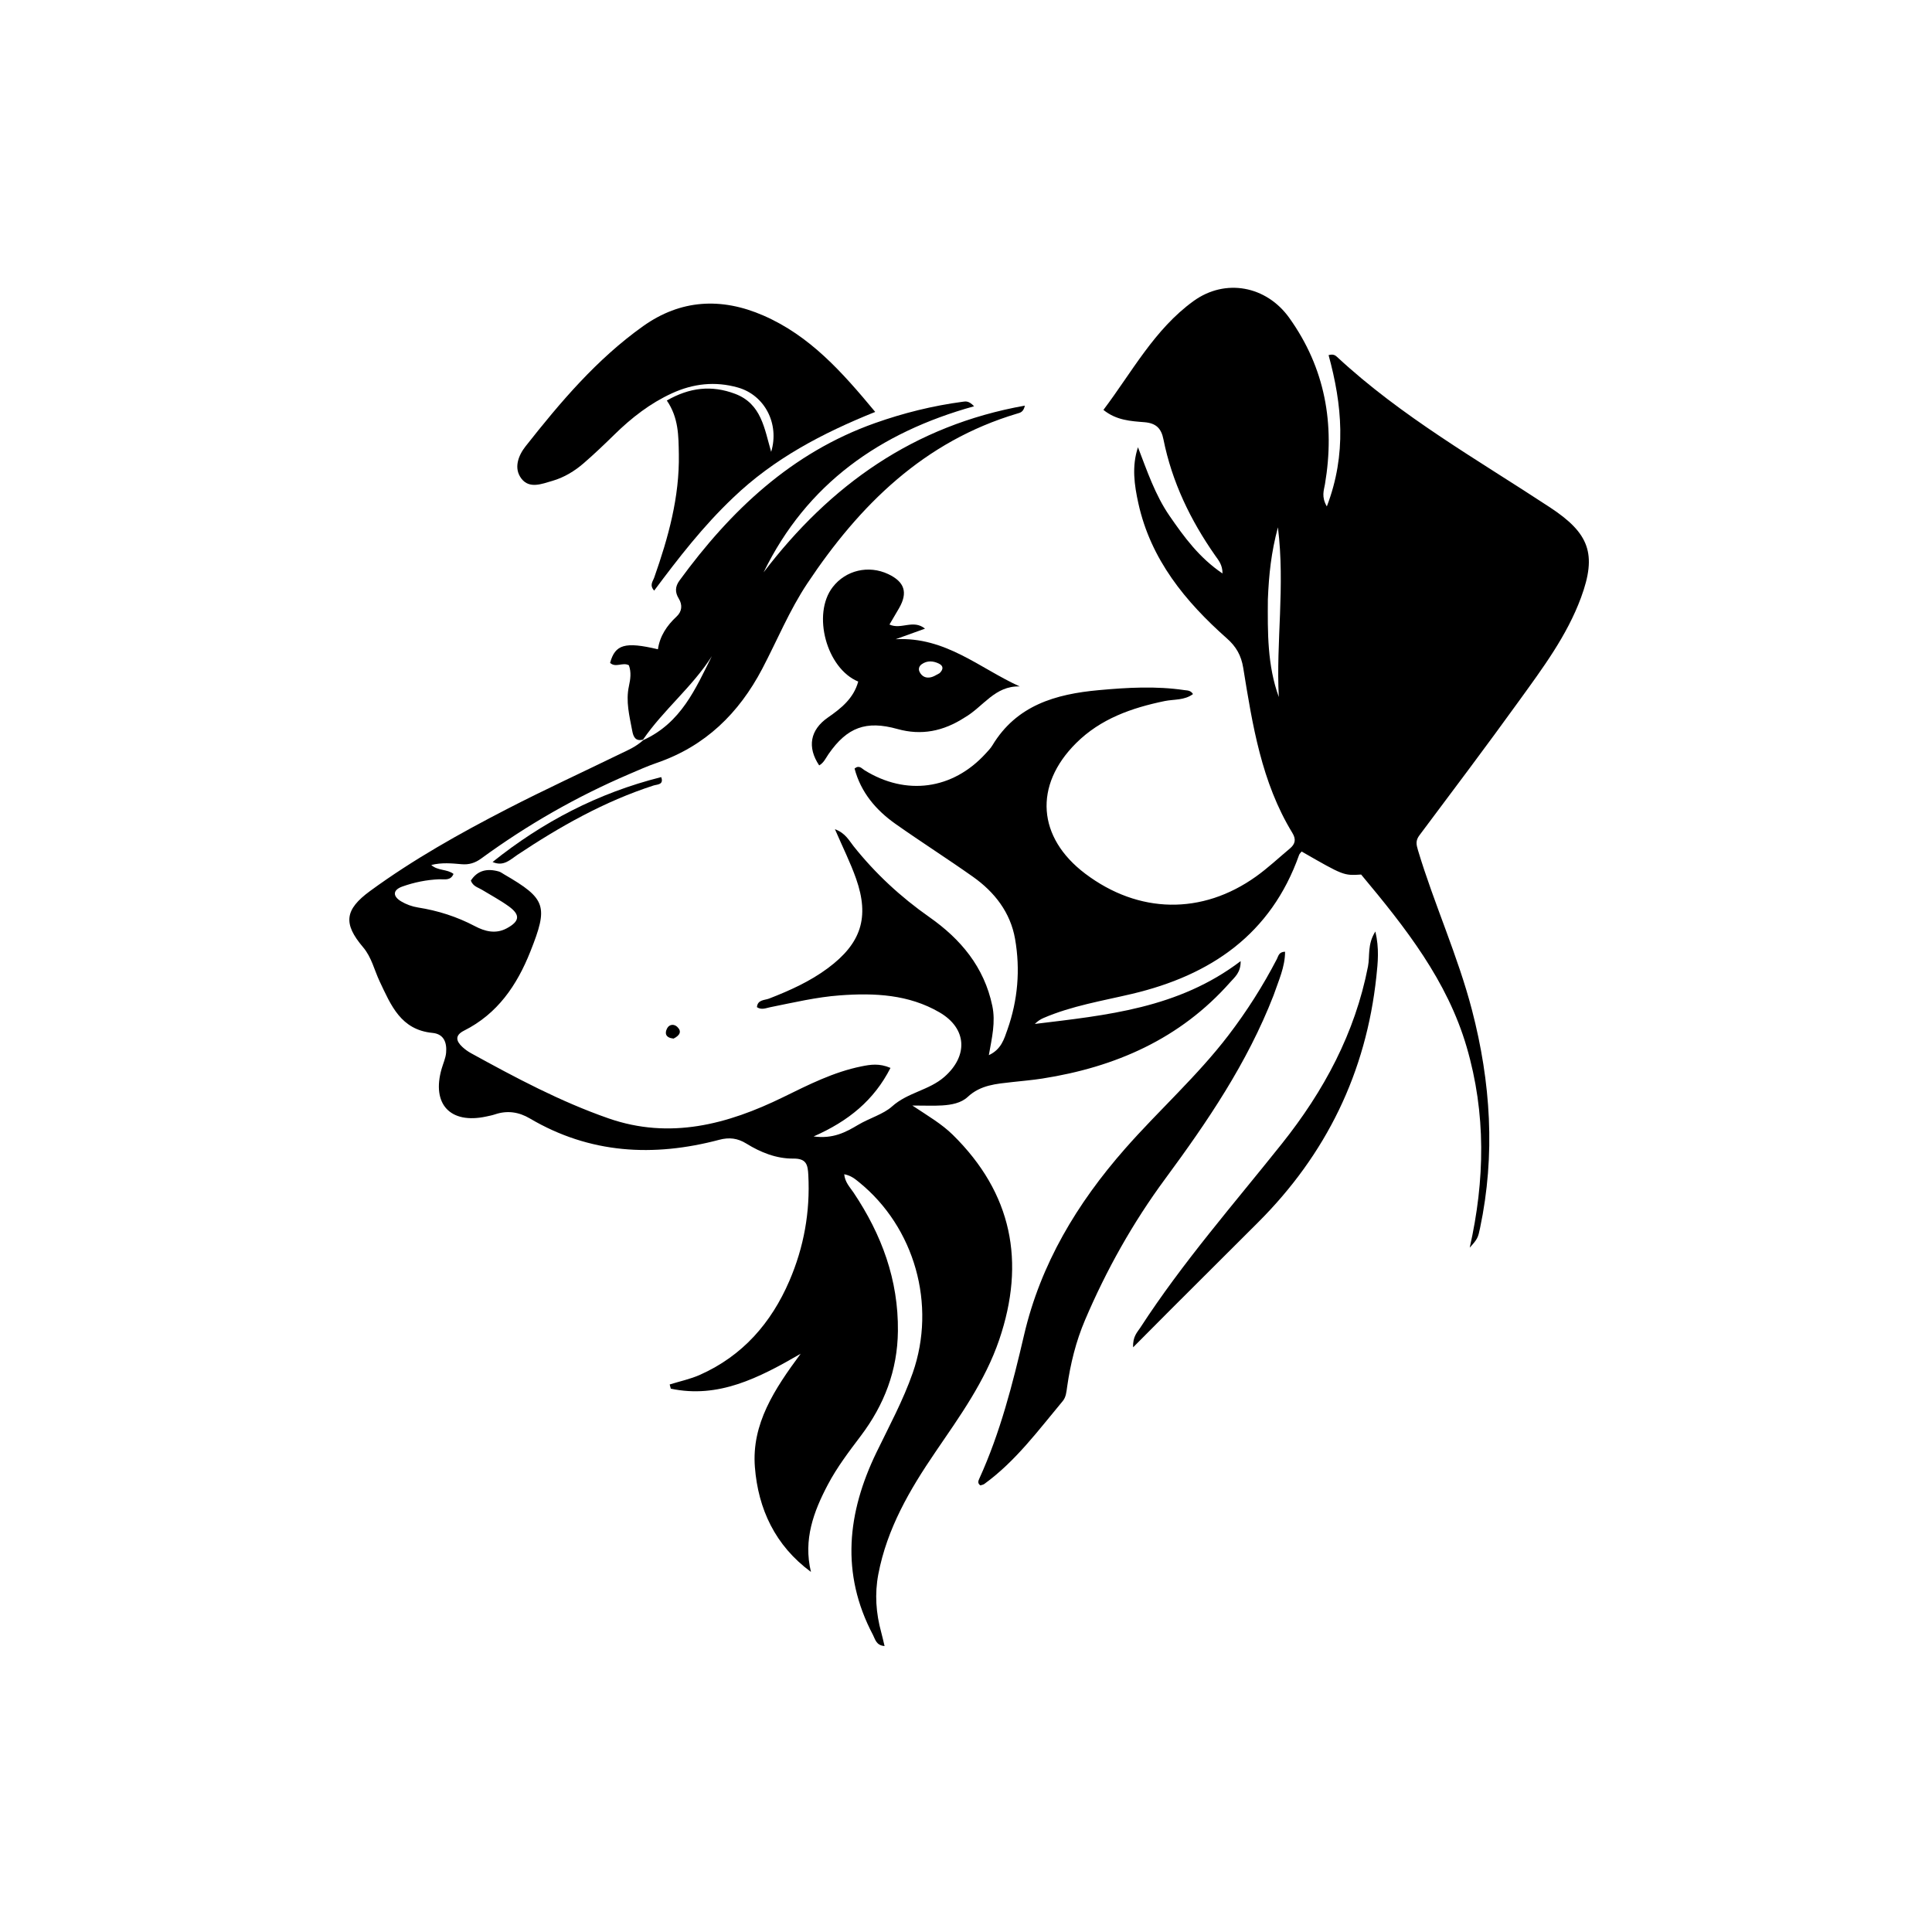 <svg version="1.1" id="Layer_1" xmlns="http://www.w3.org/2000/svg" xmlns:xlink="http://www.w3.org/1999/xlink" x="0px" y="0px"
	 width="100%" viewBox="0 0 640 640" enable-background="new 0 0 640 640" xml:space="preserve">
<path fill="#000000" opacity="1" stroke="none" 
	d="
M213.007,245.016 
	C210.495,245.637 209.808,244.096 209.43,242.073 
	C208.516,237.173 207.231,232.334 208.346,227.253 
	C208.835,225.021 209.173,222.675 208.325,220.38 
	C206.312,219.26 203.952,221.312 202.102,219.586 
	C203.783,213.471 207.022,212.503 217.949,215.082 
	C218.58,210.696 220.904,207.229 224.129,204.234 
	C225.895,202.593 226.157,200.423 224.854,198.297 
	C223.571,196.206 223.613,194.33 225.094,192.302 
	C242.023,169.125 262.176,149.972 289.859,140.154 
	C299.308,136.803 308.987,134.411 318.925,133.084 
	C319.901,132.953 320.916,132.721 322.682,134.58 
	C291.502,143.232 267.25,160.249 252.955,189.59 
	C274.982,160.72 302.677,140.919 339.502,134.371 
	C339.028,136.569 337.876,136.73 337.015,136.986 
	C306.082,146.187 284.741,167.273 267.434,193.265 
	C261.511,202.16 257.459,212.098 252.507,221.535 
	C244.766,236.289 233.628,247.186 217.62,252.694 
	C214.475,253.776 211.427,255.148 208.365,256.459 
	C190.984,263.896 174.681,273.238 159.422,284.384 
	C157.4,285.862 155.378,286.496 152.926,286.281 
	C149.649,285.994 146.352,285.663 142.858,286.543 
	C145.042,288.507 148.081,287.84 150.232,289.501 
	C149.252,291.859 147.169,291.203 145.521,291.27 
	C141.313,291.439 137.232,292.275 133.31,293.665 
	C130.094,294.804 130.012,296.857 132.862,298.579 
	C134.532,299.588 136.517,300.309 138.446,300.613 
	C145.093,301.662 151.348,303.656 157.33,306.807 
	C160.558,308.508 164.16,309.511 167.857,307.523 
	C172.152,305.214 172.468,303.074 168.514,300.223 
	C165.686,298.184 162.58,296.53 159.593,294.712 
	C158.345,293.952 156.739,293.667 155.972,291.714 
	C158.183,288.289 161.404,287.605 165.245,288.695 
	C165.867,288.871 166.418,289.309 166.993,289.642 
	C180.944,297.732 181.691,300.121 175.671,315.254 
	C171.225,326.43 164.793,335.853 153.716,341.417 
	C150.644,342.961 151.034,344.847 153.187,346.836 
	C154.036,347.621 155.006,348.319 156.019,348.877 
	C170.766,356.992 185.639,364.919 201.565,370.468 
	C221.889,377.548 240.974,372.49 259.439,363.449 
	C267.825,359.344 276.141,355.103 285.401,353.242 
	C288.325,352.654 291.253,352.158 294.987,353.759 
	C289.544,364.435 281.138,371.352 269.524,376.462 
	C275.909,377.332 280.136,375.084 284.232,372.64 
	C287.943,370.425 292.646,369.094 295.481,366.544 
	C300.708,361.844 307.727,361.214 312.855,356.711 
	C320.732,349.792 320.393,340.7 311.229,335.362 
	C301.028,329.42 289.724,328.88 278.272,329.723 
	C270.441,330.298 262.819,332.12 255.15,333.652 
	C253.706,333.941 252.282,334.65 250.743,333.64 
	C250.957,331.113 253.287,331.371 254.77,330.793 
	C261.627,328.125 268.297,325.136 274.241,320.718 
	C285.254,312.532 288.105,303.914 283.593,291.082 
	C281.734,285.795 279.2,280.746 276.586,274.69 
	C280.05,275.955 281.256,278.428 282.756,280.312 
	C289.978,289.381 298.365,297.136 307.848,303.791 
	C318.257,311.097 326.014,320.319 328.714,333.204 
	C329.84,338.578 328.603,343.71 327.564,349.532 
	C331.701,347.637 332.652,344.111 333.724,341.08 
	C337.17,331.332 338.03,321.184 336.255,311.037 
	C334.719,302.254 329.473,295.511 322.297,290.436 
	C313.868,284.474 305.147,278.924 296.708,272.976 
	C290.177,268.372 285.176,262.5 283.085,254.591 
	C284.609,253.323 285.45,254.563 286.329,255.11 
	C300.119,263.698 315.573,261.607 326.51,249.624 
	C327.296,248.763 328.137,247.913 328.733,246.926 
	C336.759,233.613 349.671,229.927 363.997,228.618 
	C373.486,227.752 382.924,227.212 392.39,228.614 
	C393.33,228.753 394.38,228.633 395.197,229.918 
	C392.333,232.053 388.882,231.599 385.792,232.238 
	C374.853,234.502 364.582,238.094 356.456,246.187 
	C342.384,260.199 343.623,277.439 359.515,289.429 
	C377.176,302.752 398.186,303.153 416.118,290.324 
	C420.032,287.524 423.568,284.193 427.272,281.099 
	C429.05,279.613 429.431,278.071 428.106,275.899 
	C417.868,259.121 414.9,240.126 411.832,221.217 
	C411.168,217.129 409.494,214.202 406.466,211.519 
	C392.644,199.271 381.213,185.369 377.101,166.755 
	C375.757,160.672 374.866,154.507 376.966,148.156 
	C380.009,156.028 382.663,163.996 387.45,170.926 
	C392.253,177.878 397.211,184.722 404.971,189.975 
	C404.992,187.072 403.619,185.564 402.541,184.024 
	C394.331,172.288 388.224,159.627 385.398,145.503 
	C384.703,142.034 383.089,140.178 379.1,139.859 
	C374.617,139.501 369.822,139.266 365.525,135.785 
	C375.034,123.181 382.426,109.104 395.353,99.739 
	C405.898,92.1 419.487,94.678 427.078,105.288 
	C438.968,121.907 442.276,140.455 438.911,160.396 
	C438.566,162.443 437.658,164.51 439.527,167.769 
	C446.181,150.422 444.572,133.985 440.115,117.641 
	C441.655,117.207 442.341,117.695 442.953,118.263 
	C464.229,138.029 489.424,152.261 513.477,168.092 
	C526.426,176.615 529.081,183.462 523.732,197.957 
	C519.063,210.609 511.023,221.347 503.231,232.143 
	C492.411,247.133 481.289,261.905 470.205,276.703 
	C468.91,278.432 469.134,279.688 469.721,281.644 
	C475.088,299.511 482.916,316.544 487.621,334.626 
	C493.829,358.481 495.41,382.508 490.292,406.787 
	C489.626,409.945 489.508,410.404 486.868,413.295 
	C491.897,391.005 492.311,368.894 485.84,346.794 
	C479.418,324.864 465.675,307.388 450.893,289.704 
	C445.097,290.068 445.097,290.068 431.19,282.077 
	C430.91,282.441 430.499,282.775 430.348,283.2 
	C421.021,309.527 401.048,323.072 374.985,329.234 
	C365.114,331.568 355.055,333.186 345.657,337.232 
	C344.619,337.679 343.666,338.323 342.796,339.194 
	C366.487,336.304 390.342,334.075 410.977,318.384 
	C411.048,322.168 409.018,323.684 407.509,325.39 
	C390.923,344.146 369.497,353.501 345.243,357.29 
	C341.957,357.804 338.632,358.072 335.325,358.447 
	C330.061,359.044 324.831,359.377 320.557,363.377 
	C318.389,365.405 315.174,365.999 312.15,366.186 
	C309.356,366.359 306.543,366.223 302.23,366.223 
	C307.656,369.816 311.999,372.355 315.626,375.923 
	C335.307,395.285 339.759,418.06 331.011,443.789 
	C326.337,457.533 317.914,469.207 309.841,481.041 
	C301.341,493.501 293.832,506.383 290.957,521.478 
	C289.714,528.007 290.177,534.382 291.917,540.731 
	C292.297,542.117 292.6,543.524 293.024,545.274 
	C290.214,545.06 289.926,542.995 289.167,541.559 
	C278.422,521.215 280.683,501.076 290.333,481.138 
	C294.541,472.444 299.152,463.954 302.357,454.789 
	C310.242,432.241 303.042,406.552 284.49,391.555 
	C283.203,390.515 281.93,389.432 279.657,388.982 
	C279.907,391.667 281.565,393.286 282.766,395.08 
	C292.061,408.966 297.636,423.962 297.445,440.958 
	C297.299,454.015 292.905,465.372 285.167,475.633 
	C281.254,480.822 277.31,485.981 274.259,491.758 
	C269.501,500.765 266.064,510.012 268.635,520.717 
	C256.795,512.007 251.149,499.886 250.065,485.981 
	C248.952,471.698 256.536,460.19 265.23,448.445 
	C251.328,456.508 237.944,463.347 222.211,460.014 
	C222.087,459.549 221.963,459.085 221.839,458.62 
	C225.2,457.571 228.705,456.844 231.897,455.418 
	C245.989,449.125 255.46,438.305 261.489,424.311 
	C266.31,413.12 268.406,401.436 267.765,389.226 
	C267.584,385.765 267.108,383.75 262.776,383.794 
	C257.213,383.849 251.975,381.758 247.247,378.828 
	C244.333,377.022 241.566,376.695 238.261,377.57 
	C216.454,383.346 195.38,382.21 175.518,370.5 
	C171.887,368.359 168.058,367.767 163.991,369.143 
	C163.048,369.462 162.058,369.649 161.082,369.86 
	C149.134,372.452 142.896,365.747 146.314,353.991 
	C146.825,352.236 147.624,350.506 147.78,348.72 
	C148.066,345.441 147.105,342.533 143.273,342.163 
	C132.789,341.151 129.539,333.069 125.772,325.118 
	C123.982,321.338 123.11,317.116 120.277,313.782 
	C113.642,305.976 114.137,301.345 122.587,295.164 
	C136.88,284.708 152.307,276.072 168.009,267.976 
	C180.295,261.641 192.864,255.856 205.295,249.802 
	C207.831,248.567 210.487,247.521 213.118,245.159 
	C225.686,239.407 230.412,228.122 235.802,217.372 
	C229.356,227.538 219.792,235.131 213.007,245.016 
M419.998,198.557 
	C419.918,209.478 419.802,220.404 423.622,230.897 
	C422.66,212.61 425.754,194.308 423.329,174.679 
	C421.085,183.067 420.337,190.29 419.998,198.557 
z"/>
<path fill="#000000" opacity="1" stroke="none" 
	d="
M242.864,164.862 
	C232.934,174.278 224.805,184.786 216.702,195.649 
	C215.055,193.83 216.276,192.58 216.718,191.324 
	C221.376,178.083 225.127,164.671 224.873,150.441 
	C224.766,144.43 224.827,138.417 220.894,132.675 
	C228.442,128.35 235.715,127.524 243.49,130.452 
	C252.255,133.752 253.198,141.974 255.458,149.682 
	C258.283,140.332 253.269,130.868 244.441,128.371 
	C236.906,126.239 229.633,127.047 222.552,130.301 
	C215.338,133.617 209.206,138.397 203.572,143.918 
	C200.244,147.179 196.871,150.406 193.348,153.453 
	C190.311,156.079 186.868,158.172 182.969,159.299 
	C179.472,160.309 175.393,162.005 172.738,158.566 
	C170.075,155.116 171.709,150.886 174.073,147.885 
	C185.633,133.207 197.737,118.917 213.075,108.019 
	C225.432,99.238 238.895,98.419 252.904,104.53 
	C268.255,111.227 278.885,123.139 289.921,136.447 
	C272.305,143.552 256.362,151.931 242.864,164.862 
z"/>
<path fill="#000000" opacity="1" stroke="none" 
	d="
M421.873,329.749 
	C413.137,352.209 399.945,371.58 385.982,390.507 
	C375.263,405.036 366.498,420.686 359.423,437.297 
	C356.401,444.393 354.593,451.791 353.505,459.392 
	C353.268,461.05 353.148,462.799 352.055,464.108 
	C343.959,473.803 336.443,484.056 326.06,491.584 
	C325.687,491.854 325.163,491.914 324.762,492.054 
	C323.755,491.363 324.064,490.574 324.408,489.82 
	C331.344,474.588 335.45,458.491 339.229,442.262 
	C344.719,418.678 356.817,398.607 372.654,380.571 
	C383.854,367.815 396.603,356.477 406.947,342.937 
	C413.028,334.978 418.374,326.571 422.986,317.684 
	C423.477,316.738 423.602,315.321 425.694,315.268 
	C425.691,320.35 423.562,324.805 421.873,329.749 
z"/>
<path fill="#000000" opacity="1" stroke="none" 
	d="
M319.546,237.69 
	C312.449,242.271 305.209,243.705 297.301,241.494 
	C286.911,238.588 280.632,240.915 274.482,249.77 
	C273.55,251.112 272.901,252.69 271.365,253.55 
	C267.336,247.531 268.332,241.782 274.267,237.678 
	C278.725,234.595 282.785,231.3 284.299,225.78 
	C273.774,221.429 268.957,203.457 275.82,194.516 
	C280.143,188.884 287.72,187.1 294.237,190.179 
	C299.678,192.751 300.809,196.3 297.823,201.474 
	C296.841,203.177 295.834,204.865 294.648,206.885 
	C298.527,208.687 302.49,205.057 306.421,208.247 
	C303.117,209.437 300.302,210.451 296.694,211.75 
	C313.226,210.867 324.467,221.342 337.782,227.389 
	C329.527,227.141 325.732,234.126 319.546,237.69 
M311.246,222.998 
	C312.452,221.845 312.66,220.622 311.019,219.825 
	C309.167,218.926 307.165,218.745 305.35,220.02 
	C304.456,220.648 304.125,221.637 304.661,222.651 
	C305.45,224.146 306.775,224.733 308.415,224.344 
	C309.21,224.155 309.948,223.727 311.246,222.998 
z"/>
<path fill="#000000" opacity="1" stroke="none" 
	d="
M387.808,433.808 
	C383.762,437.874 379.966,441.689 375.365,446.312 
	C375.193,442.718 376.751,441.33 377.766,439.765 
	C391.751,418.199 408.677,398.896 424.646,378.856 
	C438.529,361.433 448.858,342.282 453.162,320.16 
	C453.842,316.669 452.893,312.841 455.607,308.571 
	C456.934,314.186 456.432,318.88 455.944,323.462 
	C452.558,355.28 439.332,382.408 416.697,404.983 
	C407.149,414.507 397.604,424.032 387.808,433.808 
z"/>
<path fill="#000000" opacity="1" stroke="none" 
	d="
M219.036,257.424 
	C219.995,260.009 217.673,259.826 216.487,260.209 
	C200.212,265.474 185.515,273.777 171.36,283.202 
	C169.045,284.743 166.831,287.157 163.173,285.547 
	C179.705,272.3 198.1,262.676 219.036,257.424 
z"/>
<path fill="#000000" opacity="1" stroke="none" 
	d="
M223.128,344.044 
	C220.523,343.786 220.094,342.334 221.007,340.623 
	C221.719,339.288 223.284,339.151 224.339,340.151 
	C225.952,341.681 225.186,343.015 223.128,344.044 
z"/>
</svg>